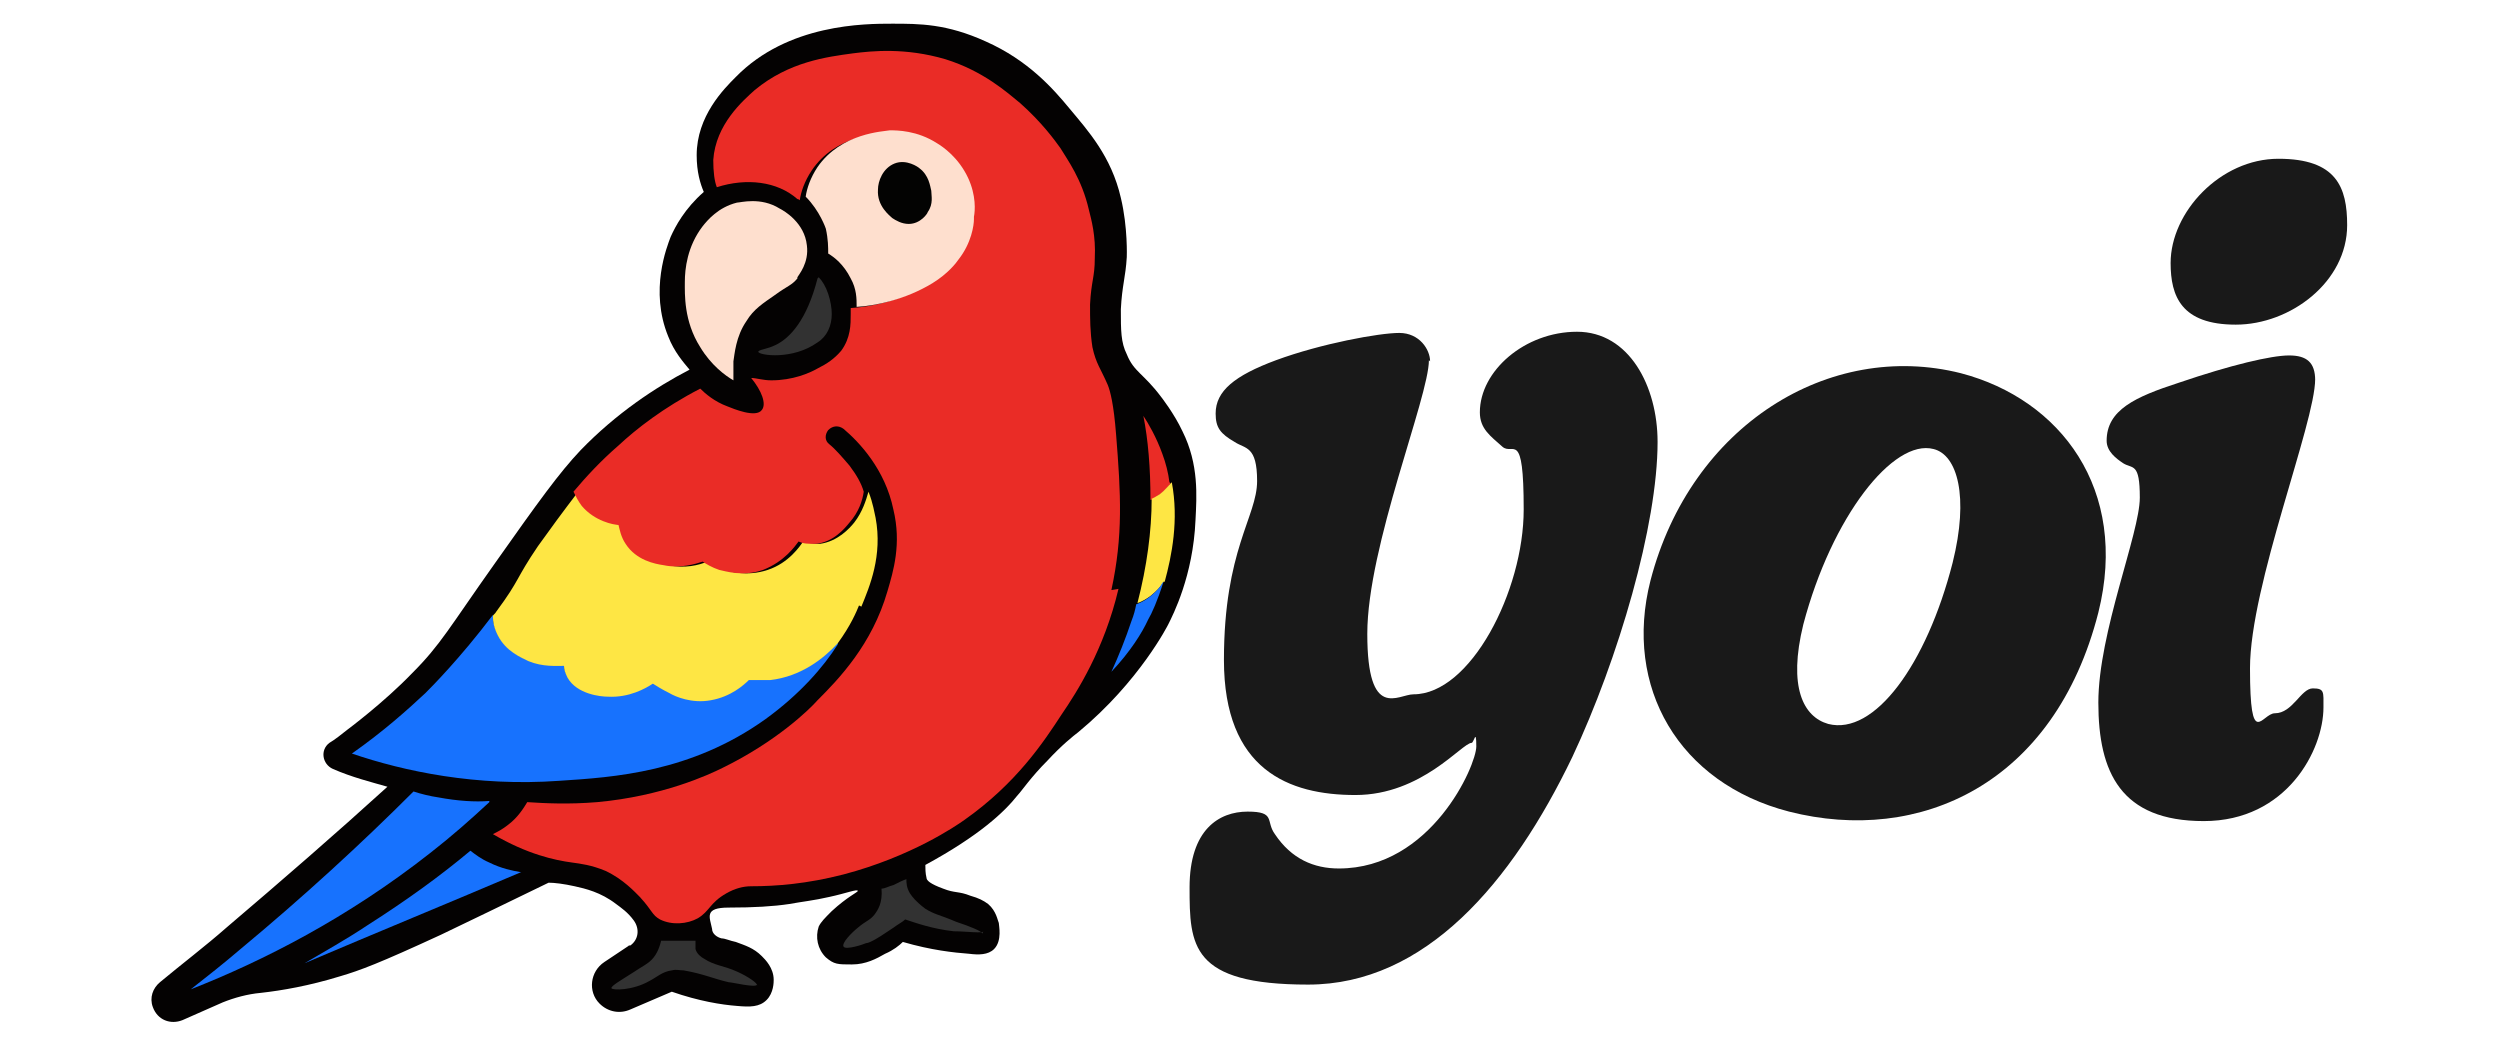<?xml version="1.0" encoding="UTF-8"?>
<svg id="Layer_1" xmlns="http://www.w3.org/2000/svg" version="1.1" viewBox="0 0 211 88.7">
  <!-- Generator: Adobe Illustrator 29.0.0, SVG Export Plug-In . SVG Version: 2.1.0 Build 186)  -->
  <defs>
    <style>
      .st0 {
        fill: #323232;
      }

      .st1 {
        fill: #030302;
      }

      .st2 {
        fill: #fee644;
      }

      .st3 {
        fill: #ea2c26;
      }

      .st4 {
        fill: #040202;
      }

      .st5 {
        fill: #1772fe;
      }

      .st6 {
        fill: #fedfce;
      }

      .st7 {
        fill: #191919;
      }
    </style>
  </defs>
  <g>
    <path class="st7" d="M120.6,30.4c0,3.1-5.2,15.7-5.2,23.1s2.6,5.1,3.9,5.1c4.8,0,9.3-8.7,9.3-15.6s-.9-4.5-1.8-5.3c-1-.9-1.9-1.5-1.9-2.9,0-3.5,3.8-6.8,8.2-6.8s6.8,4.6,6.8,9.3c0,7-3.3,18.3-7.2,26.6-5.1,10.6-12.4,19.2-22.3,19.2s-10-3.3-10-8.2,2.5-6.4,4.9-6.4,1.5.8,2.3,1.9c1.4,2.1,3.3,2.9,5.4,2.9,7.8,0,11.6-8.7,11.6-10.3s-.2-.3-.4-.3c-.8,0-4.2,4.4-9.8,4.4s-11.1-2.1-11.1-11.4,2.8-12.1,2.8-15.1-1-2.7-1.9-3.3c-1.2-.7-1.6-1.2-1.6-2.4,0-1.9,1.6-3.2,5.1-4.5,3.8-1.4,8.7-2.3,10.4-2.3s2.6,1.4,2.6,2.4h0Z"/>
    <path class="st7" d="M177.1,51.7c-3.7,14.5-15.1,19.6-26.1,16.8-9.3-2.4-14-10.5-11.7-19.5,3.4-13.1,15.1-20.3,26.2-17.5,8.4,2.2,14.2,9.8,11.6,20.2ZM152.2,52.7c-1.3,5.3,0,7.8,2.1,8.4,3.9,1,8.3-5,10.5-13.6,1.4-5.6.4-9.1-1.6-9.6-3.4-.9-8.6,5.7-11,14.8Z"/>
    <path class="st7" d="M195.4,32c0,3.7-5.5,17.4-5.5,24.4s1,3.8,2.1,3.8c1.5,0,2.2-2.1,3.2-2.1s.9.3.9,1.6c0,3.6-3.1,9.6-10.1,9.6s-8.9-4.1-8.9-10,3.5-14.3,3.5-17.3-.6-2.4-1.4-2.9c-.6-.4-1.4-1-1.4-1.9,0-2.6,2.4-3.7,6.1-4.9,4.4-1.5,7.8-2.3,9.3-2.3s2.2.6,2.2,2.1h0ZM198.1,19c0,4.8-4.8,8.4-9.4,8.4s-5.5-2.4-5.5-5.2c0-4.3,4.2-8.8,9.1-8.8s5.8,2.4,5.8,5.6h0Z"/>
  </g>
  <g>
    <path class="st4" d="M53.2,79.8c.7-.5.8-1.4.3-2.1s-1.1-1.1-1.5-1.4c-1.3-1-2.6-1.3-3.5-1.5s-1.7-.3-2.2-.3c-3.7,1.8-6.8,3.3-9.1,4.4-5.2,2.4-6.8,3-8.5,3.5-2.6.8-4.9,1.2-6.7,1.4-1.1.1-2.2.4-3.2.8-1.1.5-2.3,1-3.4,1.5-1,.4-2.1,0-2.5-1.1h0c-.3-.8,0-1.6.6-2.1,1.8-1.5,3.9-3.1,5.6-4.6,4.7-4,9.2-7.9,13.6-11.9-1.4-.4-3-.8-4.6-1.5h0c-.9-.4-1.1-1.6-.3-2.2.5-.3,1-.7,1.5-1.1,0,0,3.1-2.3,5.5-4.8,2.4-2.4,3.1-3.8,7-9.3,3.6-5.1,5.4-7.6,7.2-9.5,3-3.1,6.3-5.3,9.2-6.8-.5-.6-1.3-1.5-1.8-2.8-1.6-3.9-.1-7.6.2-8.4.4-.9,1.2-2.4,2.8-3.8-.3-.7-.6-1.7-.6-3.1,0-3.3,2.3-5.6,3.3-6.6,4.4-4.5,10.9-4.5,13.2-4.5s4.6,0,7.9,1.5c3.6,1.6,5.7,4,7.1,5.7,1.5,1.8,3.5,4,4.3,7.5.6,2.5.5,5,.5,5-.1,1.7-.4,2.4-.5,4.4,0,1.8,0,2.8.5,3.8.6,1.5,1.4,1.6,2.9,3.6,0,0,1.1,1.4,1.8,2.9,1.4,2.8,1.2,5.5,1.1,7.5-.2,4.7-1.9,8-2.3,8.8,0,0-2.4,4.8-7.6,9.1-.4.3-1.4,1.1-2.6,2.4-1.4,1.4-2.2,2.6-2.5,2.9-1.1,1.4-3.2,3.4-7.8,5.9,0,.3,0,.7.1,1.1,0,.2.3.5,1.4.9,1,.4,1.3.2,2.3.6.7.2,1.1.4,1.5.7.7.6.8,1.4.9,1.6,0,.2.3,1.5-.4,2.2-.5.5-1.3.5-2.1.4-1.3-.1-3.2-.3-5.6-1-.3.3-.8.7-1.5,1-.7.4-1.6.9-2.8.9s-1.5,0-2.2-.6c-.7-.7-.9-1.7-.6-2.6.2-.4.5-.7,1.1-1.3,1.3-1.2,2.2-1.6,2.2-1.7,0-.2-1,.2-2.4.5-1.3.3-2.3.4-3.4.6-1.3.2-3,.3-5.1.3s-1.6.8-1.4,1.8h0c0,.4.4.7.8.8.3,0,.7.2,1.2.3.8.3,1.5.5,2.2,1.2.3.3,1,1,1,2,0,.2,0,1.1-.6,1.7-.6.6-1.4.6-2.5.5-1.3-.1-3.2-.4-5.5-1.2l-3.5,1.5c-.9.4-1.9.2-2.6-.5h0c-1-1-.8-2.7.4-3.5l2.1-1.4h-.1Z"/>
    <path class="st5" d="M41.3,67.7c-1.5,1.4-3.2,2.9-5,4.3-7,5.5-14.1,9.1-20.2,11.5,1.4-1.1,2.8-2.2,4.2-3.4,5.3-4.4,10.2-8.9,14.6-13.3.6.2,1.4.4,2.1.5,1.6.3,3.1.4,4.3.3Z"/>
    <path class="st5" d="M44,73.6c-6.1,2.6-12.2,5.1-18.3,7.7,1.7-1,3.5-2,5.3-3.2,3.3-2.1,6.2-4.2,8.7-6.3.4.3.9.7,1.6,1,1,.5,2,.7,2.6.8h0Z"/>
    <path class="st5" d="M70.7,54.4c-1.2,1.9-3.2,4.2-6.1,6.3-6.3,4.5-12.8,4.9-17.4,5.2-7,.5-13.1-.8-17.5-2.3,2.7-1.9,4.7-3.7,6.2-5.1.5-.5,2.9-2.9,5.7-6.6,0,.5.1,1,.4,1.6.7,1.4,2,2,2.6,2.2,1.3.5,2.4.5,3,.4,0,.3.1.6.3,1,.8,1.4,2.8,1.5,3.4,1.6,1.9.1,3.2-.7,3.8-1.1.3.2.7.5,1.4.8.6.3,1.9.8,3.5.6,1.7-.3,2.9-1.3,3.2-1.7.7.1,1.3.1,1.8,0,2.5-.2,4.4-1.7,5.7-3.1h0Z"/>
    <path class="st2" d="M72.5,51.1c-.2.5-.7,1.7-1.8,3.2-1.2,1.3-3.1,2.8-5.7,3.1-.5,0-1.1,0-1.8,0-.4.4-1.5,1.4-3.2,1.7-1.6.3-3-.3-3.5-.6-.6-.3-1.1-.6-1.4-.8-.6.4-2,1.2-3.8,1.1-.6,0-2.6-.2-3.4-1.6-.2-.4-.3-.7-.3-1-.6,0-1.8.1-3-.4-.6-.3-1.9-.8-2.6-2.2-.3-.6-.4-1.1-.4-1.6,0-.1.2-.2.3-.4,2-2.7,1.6-2.7,3.5-5.5,1-1.4,2.1-2.9,3.4-4.6.2.4.4.8.7,1.2,1.1,1.4,2.7,1.6,3.1,1.6,0,.4.2,1,.6,1.6.9,1.4,2.5,1.6,3.2,1.8,1.4.3,2.6,0,3.3-.3.3.2.8.5,1.4.7.4.1,1.9.6,3.7,0,1.8-.6,2.7-2,3-2.4.3.1.8.2,1.4.2,1.5-.2,2.5-1.3,2.9-1.8.7-.9,1-1.9,1.2-2.6.4,1,.5,1.8.6,2.2.6,3.2-.5,5.8-1.2,7.5h0Z"/>
    <path class="st3" d="M94.4,49.7c-1.2,5.1-3.5,8.7-4.8,10.6-1.5,2.3-3.8,5.8-8.2,8.9-.7.5-4.5,3.1-10.2,4.6-3.1.8-5.7,1-7.8,1-.7,0-1.4.2-2.1.6h0c-1.4.8-1.4,1.5-2.4,2.1-.9.5-2.2.6-3.2.1-.7-.4-.6-.7-1.7-1.9-.4-.4-1.4-1.5-2.9-2.2-1.2-.5-2.1-.6-2.8-.7-1.5-.2-3.8-.7-6.7-2.4.4-.2.8-.4,1.3-.8.8-.6,1.3-1.4,1.6-1.9,1.5.1,3.5.2,5.9,0,5.5-.5,9.4-2.3,10.6-2.9,4.5-2.2,7.3-4.9,8-5.7,1.8-1.8,4.6-4.7,5.9-9.2.5-1.7,1.2-4,.5-6.9-.7-3.4-2.9-5.7-4.2-6.8-.4-.3-.9-.3-1.3.1h0c-.3.4-.3.9.1,1.2.5.4,1.1,1.1,1.7,1.8.6.8,1,1.5,1.2,2.2h0c-.1.7-.4,1.7-1.2,2.6-.4.5-1.4,1.7-2.9,1.8-.6,0-1,0-1.4-.2-.3.4-1.2,1.7-3,2.4-1.7.6-3.2.1-3.7,0-.6-.2-1.1-.5-1.4-.7-.6.2-1.9.6-3.3.3-.7-.1-2.3-.4-3.2-1.8-.4-.6-.5-1.2-.6-1.6-.4,0-2-.3-3.1-1.6-.3-.4-.5-.8-.7-1.2,1.1-1.3,2.3-2.6,3.8-3.9,1.5-1.4,3.8-3.2,6.9-4.8.4.4,1.2,1.1,2.3,1.5.5.2,2.4,1,2.9.3.4-.5,0-1.6-.9-2.7.4,0,1,.2,1.7.2,1.8,0,3.2-.6,3.9-1,.8-.4,1.4-.8,2-1.5.8-1.1.8-2.2.8-3.1v-.5c1.7-.1,4.2-.6,6.4-2,1.4-.9,2-1.7,2.2-2,1.1-1.5,1.2-3,1.3-3.4,0-.5.2-1.8-.5-3.3-.8-1.8-2.2-2.6-2.6-2.9-1.7-1.1-3.4-1.1-4-1.1-.5,0-4.1.1-6.1,3.1-.6.9-.9,1.8-1,2.5,0,0-.1-.1-.2-.1-1.7-1.5-4.3-1.8-6.8-1-.2-.5-.3-1.3-.3-2.3.2-3,2.5-5,3.5-5.9,2.9-2.4,6.1-2.8,8.3-3.1,1.6-.2,4.4-.5,7.8.5,3.2,1,5.2,2.8,6.3,3.7,1.8,1.6,2.9,3.1,3.4,3.8.6,1,1.8,2.6,2.4,5.2.2.8.6,2.2.5,4.1,0,1.6-.3,1.9-.4,3.9,0,1.2,0,2.3.2,3.6.3,1.4.7,1.8,1.3,3.2.2.5.5,1.6.7,4.2.4,5,.6,8.5-.4,13.1h0Z"/>
    <path class="st3" d="M98.8,40.8c-.2.3-.5.7-1,1-.2.2-.4.3-.7.4,0-2.7-.2-5.1-.6-7.1.4.6,1.1,1.8,1.6,3.2.3.8.5,1.6.6,2.4h0Z"/>
    <path class="st2" d="M98.2,49.1c-.2.4-.6.8-1.1,1.2-.4.3-.8.5-1.1.6.8-3.1,1.2-6.1,1.2-8.8.2-.1.4-.2.7-.4.4-.3.7-.7,1-1,.6,3.2,0,6.2-.6,8.4h0Z"/>
    <path class="st5" d="M98.2,49.1c-.5,1.6-1,2.7-1.3,3.2-.5,1.1-1.5,2.7-3.1,4.4.6-1.3,1.2-2.8,1.7-4.3.2-.5.3-.9.4-1.4.3-.1.7-.3,1.1-.6.5-.4.9-.8,1.1-1.2Z"/>
    <path class="st6" d="M67.3,23.5c-.5.6-.8.6-1.9,1.4-1,.7-1.8,1.2-2.4,2.2-.9,1.3-1,2.8-1.1,3.4,0,.7,0,1.2,0,1.6-.7-.4-1.9-1.3-2.8-2.8-1.4-2.2-1.3-4.5-1.3-5.5,0-1.1.2-3,1.5-4.7.4-.5,1.3-1.6,2.9-2,.3,0,2-.5,3.6.5.4.2,2.1,1.2,2.3,3.1.2,1.5-.7,2.5-.8,2.7Z"/>
    <path class="st0" d="M69.1,23.4c.3.3.6.8.8,1.4.2.6.3,1.2.3,1.7,0,1-.4,1.9-1.2,2.4h0c-2.1,1.5-4.9,1.1-5,.8,0-.2.7-.2,1.5-.6,1.2-.6,2.6-2.1,3.5-5.6h0Z"/>
    <path class="st6" d="M82.2,18.5c0,.5-.2,2-1.3,3.4-.2.3-.9,1.2-2.2,2-2.3,1.4-4.8,1.9-6.4,2,0-.7,0-1.5-.5-2.4-.6-1.2-1.4-1.8-1.9-2.1,0-.5,0-1.2-.2-2.1,0,0-.5-1.5-1.7-2.7.1-.7.4-1.6,1-2.5,2-2.9,5.6-3,6.1-3.1.6,0,2.3,0,4,1.1.5.3,1.8,1.2,2.6,2.9.7,1.5.6,2.8.5,3.3h0Z"/>
    <path class="st1" d="M76.7,18.9c-.6,0-1.1-.3-1.4-.5-.2-.2-1.3-1-1.2-2.4,0-.7.4-1.8,1.4-2.2,1-.4,2,.3,2.1.4.8.6.9,1.5,1,1.9,0,.4.2,1.1-.3,1.8,0,.1-.6,1-1.6,1h0Z"/>
    <path class="st0" d="M63.9,83.1c-.1.3-2.1-.2-2.4-.2-1.3-.3-2.1-.7-3.8-1-.4,0-.6-.1-1,0-.8.1-1.3.6-1.9.9-1.4.8-3.1.8-3.2.6,0-.2.7-.6,1.8-1.3.9-.6,1.2-.7,1.6-1.1.5-.5.7-1.2.8-1.6,1,0,1.9,0,2.9,0,0,.2,0,.4,0,.7.1.4.5.7.7.8.9.6,1.7.6,2.8,1.1.9.4,1.8,1,1.7,1.2Z"/>
    <path class="st0" d="M83,78.6c0,.2-1.5,0-2.5,0-1.8-.2-3.2-.7-4.1-1-.2.2-.6.4-1,.7-1.6,1.1-2.1,1.3-2.3,1.3-.2.1-1.7.6-1.9.3-.2-.3.7-1.2,1.2-1.6.7-.6,1-.6,1.4-1.1.3-.4.7-1,.6-2.2.3,0,.6-.2,1-.3.4-.2.8-.4,1.1-.5,0,.3,0,.7.3,1.2.2.3.5.7,1.3,1.3.8.5,1.2.5,2.6,1.1,1.2.4,2.2.8,2.2,1h0Z"/>
  </g>
</svg>